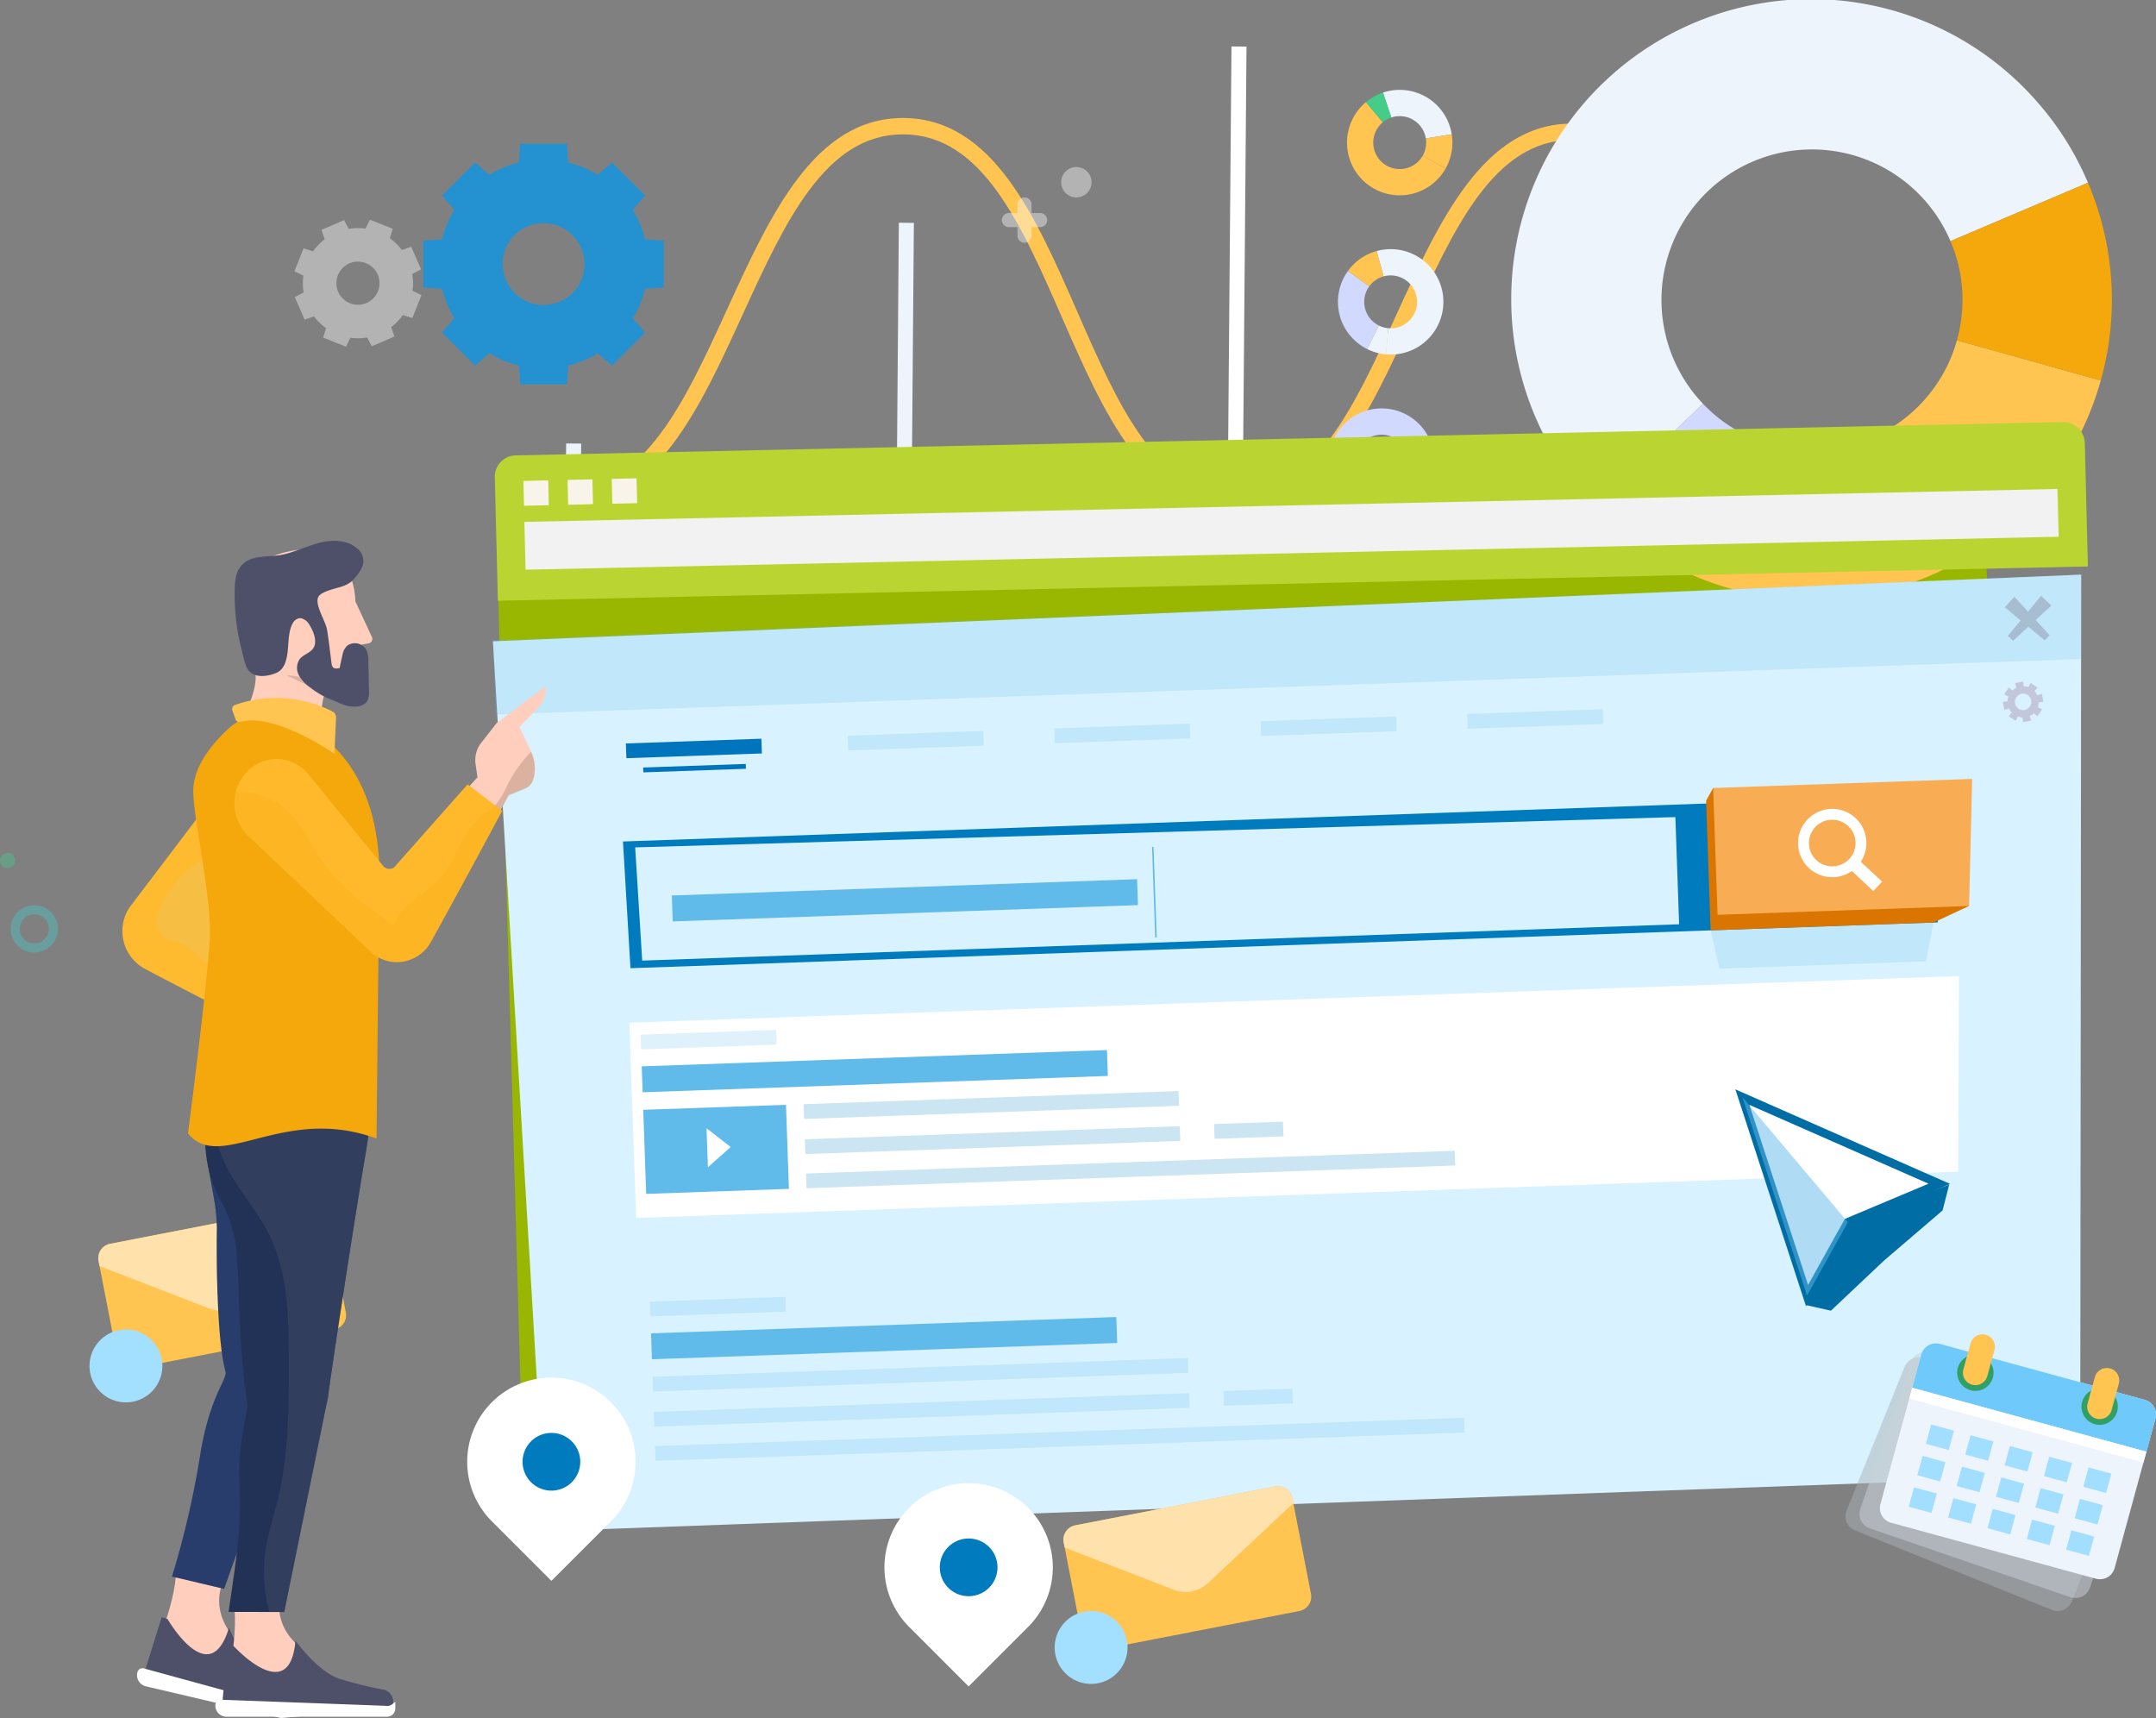 <svg xmlns="http://www.w3.org/2000/svg" width="428.894" height="341.747" viewBox="0 0 428.894 341.747">
  <rect x="0" y="0" width="428.894" height="341.747" fill="#808080" stroke="none"/>
  <g id="Group_13522" data-name="Group 13522" transform="translate(-256.441 -169.916)">
    <g id="Group_13521" data-name="Group 13521">
      <g id="Group_13104" data-name="Group 13104" transform="translate(368.725 179.159)">
        <rect id="Rectangle_4628" data-name="Rectangle 4628" width="120.708" height="2.99" transform="translate(131.688 120.703) rotate(-89.523)" fill="#fff"/>
        <rect id="Rectangle_4629" data-name="Rectangle 4629" width="40.64" height="2.992" transform="translate(0 119.606) rotate(-89.523)" fill="#edf4fc"/>
        <rect id="Rectangle_4630" data-name="Rectangle 4630" width="85.09" height="2.99" transform="matrix(0.008, -1, 1, 0.008, 65.842, 120.155)" fill="#edf4fc"/>
        <path id="Path_44840" data-name="Path 44840" d="M498.7,314.844h-.2c-17.7-.147-26.211-19.612-34.449-38.438-8.182-18.7-15.909-36.361-31.5-36.491h-.171c-15.477,0-23.47,17.468-31.93,35.961-8.516,18.612-17.324,37.856-34.886,37.856h-.2l.027-3.247h.173c15.477,0,23.47-17.468,31.932-35.961,8.516-18.612,17.322-37.859,34.881-37.859.067,0,.133,0,.2,0,17.7.147,26.211,19.612,34.449,38.435,8.18,18.7,15.909,36.363,31.495,36.494h.173c15.48,0,23.473-17.471,31.932-35.963,8.521-18.612,17.327-37.856,34.889-37.856h.2l-.027,3.25h-.176c-15.477,0-23.467,17.466-31.932,35.958C525.07,295.6,516.264,314.844,498.7,314.844Z" transform="translate(-365.049 -222.434)" fill="#ffc550"/>
      </g>
      <path id="Path_44831" data-name="Path 44831" d="M553.453,353.137c.319,5.017-3.839,9.32-9.285,9.613l-104.334,5.594-9.535.516-6.4.338-9.675.516-15.309.822-12.667.677-5.389.29-12.632.677L268.16,377.547c-5.448.293-10.12-3.536-10.436-8.552L247.1,200.794,542.813,184.92Z" transform="translate(115.583 78.125) rotate(2)" fill="#99b701"/>
      <g id="Group_13111" data-name="Group 13111" transform="translate(520.8 169.916)">
        <g id="Group_13107" data-name="Group 13107" transform="translate(36.435)">
          <path id="Path_44847" data-name="Path 44847" d="M396.471,245.761A59.633,59.633,0,0,0,479.128,207.7l-28.607-7.99a29.959,29.959,0,0,1-30.545,21.851,29.611,29.611,0,0,1-10.949-2.749Z" transform="translate(-362.018 -132.016)" fill="#ffc550"/>
          <path id="Path_44848" data-name="Path 44848" d="M397.482,271.328c.436.492.9.963,1.355,1.436l21.492-20.5A29.938,29.938,0,1,1,469.55,219.9L496.9,208.284a59.045,59.045,0,0,0-10.4-16.418,59.664,59.664,0,1,0-89.021,79.462Z" transform="translate(-382.335 -171.936)" fill="#edf4fc"/>
          <path id="Path_44849" data-name="Path 44849" d="M420.458,211.851a30.128,30.128,0,0,1-1.05,6.344l28.607,7.99a59.383,59.383,0,0,0-2.547-39.336l-27.349,11.616A29.624,29.624,0,0,1,420.458,211.851Z" transform="translate(-330.904 -150.501)" fill="#f5a80b"/>
          <path id="Path_44850" data-name="Path 44850" d="M389.106,225.393a58.855,58.855,0,0,0,17.951,12.918l12.557-26.95a29.654,29.654,0,0,1-9.016-6.469Z" transform="translate(-372.604 -124.566)" fill="#d1d9fe"/>
        </g>
        <g id="Group_13108" data-name="Group 13108" transform="translate(3.603 17.879)">
          <path id="Path_44851" data-name="Path 44851" d="M371.8,179.811a10.475,10.475,0,0,1,13.673,8.292l-5.152.826a5.263,5.263,0,0,0-6.866-4.163Z" transform="translate(-364.642 -179.272)" fill="#edf4fc"/>
          <path id="Path_44852" data-name="Path 44852" d="M372.37,180.5c.085-.076.175-.149.263-.224l3.344,4.009a5.262,5.262,0,1,0,7.951,6.632l4.543,2.571a10.326,10.326,0,0,1-2.142,2.662A10.485,10.485,0,1,1,372.37,180.5Z" transform="translate(-368.865 -177.835)" fill="#ffc550"/>
          <path id="Path_44853" data-name="Path 44853" d="M375.72,184.85a5.4,5.4,0,0,0-.056-1.128l5.152-.826a10.44,10.44,0,0,1-1.228,6.817l-4.543-2.571A5.2,5.2,0,0,0,375.72,184.85Z" transform="translate(-359.982 -174.064)" fill="#ffc550"/>
          <path id="Path_44854" data-name="Path 44854" d="M370.411,181.389a10.365,10.365,0,0,1,3.393-1.9l1.655,4.955a5.255,5.255,0,0,0-1.7.951Z" transform="translate(-366.643 -178.953)" fill="#4c8"/>
        </g>
        <g id="Group_13109" data-name="Group 13109" transform="translate(0 81.241)">
          <path id="Path_44855" data-name="Path 44855" d="M384.7,212.869a10.481,10.481,0,0,1-9.978,5.784,10.371,10.371,0,0,1-5.555-1.979l3.061-4.229a5.266,5.266,0,0,0,6.591-.334,5.18,5.18,0,0,0,1.206-1.577Z" transform="translate(-364.831 -197.699)" fill="#007bbe"/>
          <path id="Path_44856" data-name="Path 44856" d="M388.339,216.351c-.007.115-.017.232-.027.346l-5.2-.468a5.261,5.261,0,1,0-10.31.931l-5.033,1.394a10.485,10.485,0,1,1,20.571-2.2Z" transform="translate(-367.387 -205.268)" fill="#d1d9fe"/>
          <path id="Path_44857" data-name="Path 44857" d="M373.719,212.243a5.2,5.2,0,0,0,.838.758L371.5,217.23a10.452,10.452,0,0,1-3.953-5.689l5.033-1.394A5.2,5.2,0,0,0,373.719,212.243Z" transform="translate(-367.162 -198.255)" fill="#edf4fc"/>
          <path id="Path_44858" data-name="Path 44858" d="M379.353,210.233a10.373,10.373,0,0,1-1.058,3.741l-4.675-2.335a5.245,5.245,0,0,0,.531-1.874Z" transform="translate(-358.428 -198.804)" fill="#ffc550"/>
        </g>
        <g id="Group_13110" data-name="Group 13110" transform="translate(1.801 49.56)">
          <path id="Path_44859" data-name="Path 44859" d="M373.929,209.58a10.479,10.479,0,0,1-3.807-15.531l4.229,3.061a5.266,5.266,0,0,0,.334,6.591,5.2,5.2,0,0,0,1.577,1.2Z" transform="translate(-368.126 -189.712)" fill="#d1d9fe"/>
          <path id="Path_44860" data-name="Path 44860" d="M373.482,213.224c-.115-.007-.232-.02-.346-.029l.468-5.2a5.261,5.261,0,1,0-.931-10.31l-1.394-5.033a10.331,10.331,0,0,1,3.4-.366,10.485,10.485,0,1,1-1.192,20.937Z" transform="translate(-363.594 -192.27)" fill="#edf4fc"/>
          <path id="Path_44861" data-name="Path 44861" d="M373.929,198.6a5.429,5.429,0,0,0-.756.841l-4.229-3.061a10.431,10.431,0,0,1,5.689-3.953l1.394,5.033A5.219,5.219,0,0,0,373.929,198.6Z" transform="translate(-366.949 -192.044)" fill="#ffc550"/>
          <path id="Path_44862" data-name="Path 44862" d="M374.246,204.236a10.3,10.3,0,0,1-3.739-1.058l2.333-4.675a5.2,5.2,0,0,0,1.874.534Z" transform="translate(-364.703 -183.311)" fill="#edf4fc"/>
        </g>
      </g>
      <g id="Group_13102" data-name="Group 13102" transform="translate(355.625 242.997) rotate(2)">
        <path id="Path_44833" data-name="Path 44833" d="M563.649,197.725,247.782,215.577l-1.475-24.569a4.261,4.261,0,0,1,4.083-4.451l307.2-17.363a4.3,4.3,0,0,1,4.588,3.962Z" transform="translate(-246.3 -169.187)" fill="#bad531"/>
        <path id="Path_45324" data-name="Path 45324" d="M0,0,305.049.548l.018,9.512L.018,9.512Z" transform="translate(6.199 30.535) rotate(-3.334)" fill="#f2f2f2"/>
        <rect id="Rectangle_4620" data-name="Rectangle 4620" width="4.942" height="4.943" transform="matrix(0.998, -0.058, 0.058, 0.998, 5.725, 22.402)" fill="#f9f4ea"/>
        <rect id="Rectangle_4621" data-name="Rectangle 4621" width="4.942" height="4.942" transform="matrix(0.998, -0.058, 0.058, 0.998, 14.497, 21.892)" fill="#f9f4ea"/>
        <rect id="Rectangle_4622" data-name="Rectangle 4622" width="4.942" height="4.942" transform="matrix(0.998, -0.058, 0.058, 0.998, 23.269, 21.381)" fill="#f9f4ea"/>
      </g>
      <g id="Group_13221" data-name="Group 13221" transform="matrix(0.999, -0.035, 0.035, 0.999, 171.717, 182.76)">
        <path id="Path_45010" data-name="Path 45010" d="M183.043,298.433,178.721,121.1l316.352-2.192L488.6,298.049Z" transform="translate(0 0)" fill="#d8f2ff" fill-rule="evenodd"/>
        <path id="Path_45011" data-name="Path 45011" d="M457.043,197.923H193.791V159.037H458.574Z" transform="translate(9.399 38.858)" fill="#fff" fill-rule="evenodd" style="mix-blend-mode: hard-light;isolation: isolate"/>
        <g id="Group_13209" data-name="Group 13209" transform="translate(203.19 158.775)">
          <path id="Path_45012" data-name="Path 45012" d="M193.791,141.123l.609,25.253H454.731l1.533-25.253Zm209.478,23.824H196.788l-.609-22.566,207.09,1.224Z" transform="translate(-193.791 -138.081)" fill="#007bbe" fill-rule="evenodd" style="mix-blend-mode: multiply;isolation: isolate"/>
          <path id="Path_45013" data-name="Path 45013" d="M359.225,164.5l-7.191,3.041H307.652V141.737l1.488-2.487Z" transform="translate(-91.949 -139.25)" fill="#d97500" fill-rule="evenodd"/>
          <path id="Path_45014" data-name="Path 45014" d="M308.568,164.5V139.25h51.578L358.654,164.5Z" transform="translate(-91.378 -139.25)" fill="#f8ac53" fill-rule="evenodd"/>
          <g id="Group_13208" data-name="Group 13208" transform="translate(233.691 4.981)">
            <path id="Path_45015" data-name="Path 45015" d="M320.722,144.309a6.8,6.8,0,1,0,9.619,0A6.8,6.8,0,0,0,320.722,144.309Zm8.089,8.089a4.637,4.637,0,1,1,0-6.558A4.638,4.638,0,0,1,328.811,152.4Z" transform="translate(-318.73 -142.318)" fill="#fff" fill-rule="evenodd"/>
            <rect id="Rectangle_4690" data-name="Rectangle 4690" width="2.563" height="7.266" transform="translate(9.504 11.491) rotate(-45.003)" fill="#fff"/>
          </g>
          <path id="Path_45016" data-name="Path 45016" d="M352.035,156.676l-1.776,7.665H309.139l-1.488-7.665Z" transform="translate(-91.949 -128.381)" fill="#60bbea" fill-rule="evenodd" opacity="0.2" style="mix-blend-mode: multiply;isolation: isolate"/>
        </g>
        <path id="Path_45017" data-name="Path 45017" d="M178.721,120.8v14.881h315.65l.7-16.773Z" transform="translate(0 0)" fill="#60bbea" fill-rule="evenodd" opacity="0.2" style="mix-blend-mode: multiply;isolation: isolate"/>
        <g id="Group_13213" data-name="Group 13213" transform="translate(205.351 200.353)">
          <g id="Group_13212" data-name="Group 13212" opacity="0.2" style="mix-blend-mode: multiply;isolation: isolate">
            <rect id="Rectangle_4691" data-name="Rectangle 4691" width="129.169" height="2.935" transform="translate(31.936 28.771)" fill="#007bbe"/>
            <rect id="Rectangle_4692" data-name="Rectangle 4692" width="74.658" height="2.935" transform="translate(31.936 14.968)" fill="#007bbe"/>
            <g id="Group_13211" data-name="Group 13211" transform="translate(31.936 21.782)">
              <rect id="Rectangle_4693" data-name="Rectangle 4693" width="74.658" height="2.935" transform="translate(0 0.176)" fill="#007bbe"/>
              <rect id="Rectangle_4694" data-name="Rectangle 4694" width="13.717" height="2.935" transform="translate(81.499)" fill="#007bbe"/>
            </g>
            <rect id="Rectangle_4695" data-name="Rectangle 4695" width="26.981" height="2.935" fill="#60bbea"/>
          </g>
          <rect id="Rectangle_4696" data-name="Rectangle 4696" width="92.644" height="5.159" transform="translate(0 6.315)" fill="#60bbea"/>
          <rect id="Rectangle_4763" data-name="Rectangle 4763" width="92.644" height="5.159" transform="translate(7.183 -27.455)" fill="#60bbea"/>
          <path id="Path_45323" data-name="Path 45323" d="M0,0H28.427V16.738H0Z" transform="translate(0 14.968)" fill="#60bbea" opacity="0.996" style="mix-blend-mode: multiply;isolation: isolate"/>
          <path id="Path_45033" data-name="Path 45033" d="M202.8,172.46v7.772l4.668-3.87Z" transform="translate(-190.336 -153.386)" fill="#fff"/>
        </g>
        <g id="Group_13216" data-name="Group 13216" transform="translate(205.351 253.514)">
          <g id="Group_13215" data-name="Group 13215" opacity="0.2" style="mix-blend-mode: multiply;isolation: isolate">
            <rect id="Rectangle_4698" data-name="Rectangle 4698" width="161.105" height="2.935" transform="translate(0 28.771)" fill="#60bbea"/>
            <rect id="Rectangle_4699" data-name="Rectangle 4699" width="106.594" height="2.935" transform="translate(0 14.968)" fill="#60bbea"/>
            <g id="Group_13214" data-name="Group 13214" transform="translate(0 21.782)">
              <rect id="Rectangle_4700" data-name="Rectangle 4700" width="106.594" height="2.935" transform="translate(0 0.176)" fill="#60bbea"/>
              <rect id="Rectangle_4701" data-name="Rectangle 4701" width="13.717" height="2.935" transform="translate(113.435)" fill="#60bbea"/>
            </g>
            <rect id="Rectangle_4702" data-name="Rectangle 4702" width="26.981" height="2.935" fill="#60bbea"/>
          </g>
          <rect id="Rectangle_4703" data-name="Rectangle 4703" width="92.644" height="5.159" transform="translate(0 6.315)" fill="#60bbea"/>
        </g>
        <rect id="Rectangle_4704" data-name="Rectangle 4704" width="26.981" height="2.935" transform="translate(204.451 142.341)" fill="#0075be"/>
        <rect id="Rectangle_4705" data-name="Rectangle 4705" width="20.427" height="0.968" transform="translate(207.727 147.248)" fill="#0075be"/>
        <rect id="Rectangle_4706" data-name="Rectangle 4706" width="26.981" height="2.935" transform="translate(248.635 142.341)" fill="#60bbea" opacity="0.2" style="mix-blend-mode: multiply;isolation: isolate"/>
        <rect id="Rectangle_4707" data-name="Rectangle 4707" width="26.981" height="2.935" transform="translate(289.751 142.341)" fill="#60bbea" opacity="0.2" style="mix-blend-mode: multiply;isolation: isolate"/>
        <rect id="Rectangle_4708" data-name="Rectangle 4708" width="26.981" height="2.935" transform="translate(330.867 142.341)" fill="#60bbea" opacity="0.2" style="mix-blend-mode: multiply;isolation: isolate"/>
        <rect id="Rectangle_4709" data-name="Rectangle 4709" width="26.981" height="2.935" transform="translate(371.983 142.341)" fill="#60bbea" opacity="0.2" style="mix-blend-mode: multiply;isolation: isolate"/>
        <g id="Group_13217" data-name="Group 13217" transform="translate(479.638 122.853)" opacity="0.2" style="mix-blend-mode: multiply;isolation: isolate">
          <path id="Path_45034" data-name="Path 45034" d="M345.065,123.337l2-2,6.722,7.879-1,1Z" transform="translate(-345.065 -121.337)" fill="#401734"/>
          <path id="Path_45035" data-name="Path 45035" d="M352.2,121.337l2,2-7.879,6.722-1-1Z" transform="translate(-344.903 -121.337)" fill="#401734"/>
        </g>
        <g id="Group_13219" data-name="Group 13219" transform="translate(422.7 218.864)">
          <path id="Path_45036" data-name="Path 45036" d="M322.3,210.133l-11.479-39.927,38.562,18.612-18.449,7.01Z" transform="translate(-309.482 -168.616)" fill="#fff"/>
          <g id="Group_13218" data-name="Group 13218">
            <path id="Path_45037" data-name="Path 45037" d="M322.54,212.85,310,169.227l42.053,20.3-20.023,7.607Zm-9.86-40.442,10.417,36.23,7.779-12.889,16.88-6.413Z" transform="translate(-309.997 -169.227)" fill="#006da5"/>
          </g>
          <path id="Path_45038" data-name="Path 45038" d="M310.824,170.206l20.114,25.622-8.635,14.3Z" transform="translate(-309.482 -168.616)" fill="#60bbea" opacity="0.5" style="mix-blend-mode: multiply;isolation: isolate"/>
          <path id="Path_45039" data-name="Path 45039" d="M347.038,181.813l-1.492,5.086-12.008,9.573-10.9,9.586-4.906-1.285,8.9-16.184Z" transform="translate(-305.174 -161.377)" fill="#006da5"/>
        </g>
        <g id="Group_13220" data-name="Group 13220" transform="translate(478.596 139.771)" opacity="0.2" style="mix-blend-mode: multiply;isolation: isolate">
          <path id="Path_45040" data-name="Path 45040" d="M351.215,138.75l.969-1.331-.844-.46a3.072,3.072,0,0,0,.219-.961l.938-.062-.255-1.627-.922.273a3.085,3.085,0,0,0-.524-.835l.62-.708-1.331-.969-.458.844a3.081,3.081,0,0,0-.963-.219l-.06-.938-1.627.255.273.922a3.031,3.031,0,0,0-.836.524l-.706-.62-.969,1.331.843.458a3.084,3.084,0,0,0-.219.963l-.938.06.257,1.627L345.6,137a3.106,3.106,0,0,0,.524.836l-.62.706,1.331.969.459-.843a3.072,3.072,0,0,0,.961.219l.062.938,1.627-.257-.273-.921a3.127,3.127,0,0,0,.835-.524Zm-3.689-1.612a1.637,1.637,0,1,1,2.28-.409A1.636,1.636,0,0,1,347.526,137.138Z" transform="translate(-344.423 -131.757)" fill="#6d1748" fill-rule="evenodd"/>
        </g>
        <line id="Line_22" data-name="Line 22" y2="18.024" transform="translate(308.528 166.596)" fill="none" stroke="#60bbea" stroke-width="0.3"/>
      </g>
      <g id="Group_13128" data-name="Group 13128" transform="translate(26.861 41.058)">
        <g id="Group_13100" data-name="Group 13100" transform="translate(288.154 172.559)">
          <path id="Path_44825" data-name="Path 44825" d="M279.984,212.789l-6.58-6.58,2.451-2.843a20.627,20.627,0,0,1-2.43-5.857l-3.741-.277v-9.305l3.741-.277a20.638,20.638,0,0,1,2.43-5.858L273.4,178.95l6.58-6.58,2.843,2.45a20.691,20.691,0,0,1,5.858-2.43l.276-3.739h9.305l.279,3.739a20.7,20.7,0,0,1,5.857,2.43l2.841-2.45,6.58,6.58-2.448,2.841a20.743,20.743,0,0,1,2.43,5.858l3.737.277v9.305l-3.737.277a20.732,20.732,0,0,1-2.43,5.857l2.448,2.843-6.58,6.58-2.841-2.45a20.643,20.643,0,0,1-5.857,2.428l-.279,3.741h-9.305l-.276-3.741a20.611,20.611,0,0,1-5.858-2.428Zm17.711-13.169a7.946,7.946,0,0,0,2.961-2.961,8.145,8.145,0,0,0-12.8-9.84,8.142,8.142,0,0,0,9.84,12.8Z" transform="translate(-244.051 -183.753)" fill="#2492d1"/>
          <path id="Path_44826" data-name="Path 44826" d="M259.227,187.493l-1.947-4.5,1.755-.917a10.772,10.772,0,0,1-.053-3.342l-1.781-.863,1.808-4.562,1.888.593a10.851,10.851,0,0,1,2.328-2.4l-.647-1.869,4.5-1.947.918,1.753a10.9,10.9,0,0,1,3.344-.053l.863-1.779,4.56,1.808-.591,1.888a10.851,10.851,0,0,1,2.4,2.328l1.869-.649,1.947,4.5-1.753.917a10.943,10.943,0,0,1,.053,3.342l1.779.863-1.808,4.562-1.886-.591a10.937,10.937,0,0,1-2.33,2.4l.649,1.869-4.506,1.946-.914-1.753a10.91,10.91,0,0,1-3.345.054l-.863,1.779-4.558-1.81.589-1.886a10.856,10.856,0,0,1-2.4-2.33Zm11.24-3.014a4.289,4.289,0,0,0,3.612-4.876,4.367,4.367,0,0,0-.3-1.072,4.327,4.327,0,0,0-4.575-2.54,4.379,4.379,0,0,0-1.073.3,4.316,4.316,0,0,0-2.538,4.575,4.192,4.192,0,0,0,.3,1.072,4.381,4.381,0,0,0,.573.956A4.3,4.3,0,0,0,270.467,184.479Z" transform="translate(-257.202 -167.604)" fill="#fff" opacity="0.4"/>
        </g>
        <g id="Group_13101" data-name="Group 13101" transform="translate(229.579 162.085)">
          <path id="Path_44827" data-name="Path 44827" d="M344.346,167.872a3.023,3.023,0,1,1,3.024-3.023A3.022,3.022,0,0,1,344.346,167.872Z" transform="translate(-130.222 -161.827)" fill="#fff" opacity="0.4"/>
          <path id="Path_44828" data-name="Path 44828" d="M230.772,252.224a4.707,4.707,0,1,1,4.705-4.707A4.712,4.712,0,0,1,230.772,252.224Zm0-7.6a2.894,2.894,0,1,0,2.892,2.894A2.9,2.9,0,0,0,230.772,244.623Z" transform="translate(-223.947 -95.973)" fill="#46cccc" opacity="0.4"/>
          <path id="Path_44829" data-name="Path 44829" d="M340.72,172.778v-1.71h1.712a1.4,1.4,0,0,0,0-2.8H340.72v-1.71a1.4,1.4,0,1,0-2.8,0v1.71h-1.708a1.4,1.4,0,1,0,0,2.8h1.708v1.71a1.4,1.4,0,0,0,2.8,0Z" transform="translate(-135.514 -159.116)" fill="#fff" opacity="0.4"/>
          <path id="Path_44830" data-name="Path 44830" d="M226.409,240.095a1.511,1.511,0,1,1,1.51-1.512A1.511,1.511,0,0,1,226.409,240.095Z" transform="translate(-224.897 -100.639)" fill="#48cc90" opacity="0.4"/>
        </g>
        <g id="Group_13116" data-name="Group 13116" transform="translate(247.386 368.489)">
          <path id="Path_44871" data-name="Path 44871" d="M235.735,286.864l3.706,19.064a2.885,2.885,0,0,0,3.4,2.29l39.788-7.733a2.887,2.887,0,0,0,2.292-3.4l-3.706-19.064a2.9,2.9,0,0,0-3.4-2.308l-39.788,7.735A2.9,2.9,0,0,0,235.735,286.864Z" transform="translate(-233.935 -275.662)" fill="#ffc550"/>
          <path id="Path_44872" data-name="Path 44872" d="M235.733,286.846l.2,1.034,21.715,8.39a6.5,6.5,0,0,0,6.787-1.318l16.975-15.911-.2-1.017a2.914,2.914,0,0,0-3.416-2.3l-39.772,7.731A2.9,2.9,0,0,0,235.733,286.846Z" transform="translate(-233.936 -275.661)" fill="#ffe1ab"/>
          <path id="Path_44873" data-name="Path 44873" d="M234.852,297.989a7.246,7.246,0,1,0,5.73-8.495A7.245,7.245,0,0,0,234.852,297.989Z" transform="translate(-234.718 -264.524)" fill="#a3dfff"/>
        </g>
        <g id="Group_13117" data-name="Group 13117" transform="translate(322.529 402.887)">
          <path id="Path_44874" data-name="Path 44874" d="M304.748,323.221,292.9,335.065l-11.842-11.844a16.747,16.747,0,1,1,23.686,0Z" transform="translate(-276.16 -294.634)" fill="#fff"/>
          <path id="Path_44875" data-name="Path 44875" d="M292.028,310.5a5.739,5.739,0,1,1,0-8.114A5.736,5.736,0,0,1,292.028,310.5Z" transform="translate(-271.224 -289.697)" fill="#007bbe"/>
        </g>
        <g id="Group_10814" data-name="Group 10814" transform="translate(253.936 236.445)">
          <path id="Path_5939" data-name="Path 5939" d="M29.926,55.9s-14.4-7.3-25.594-13.216A8.534,8.534,0,0,1,1.36,30.607l20.7-27.29a8.113,8.113,0,0,1,11.667-1.49h0a9.076,9.076,0,0,1,.713,13.283L18.062,31.737a1.781,1.781,0,0,0,.31,2.736L34.505,48.382Z" transform="translate(0 42.375)" fill="#ffbb2f"/>
          <path id="Path_5940" data-name="Path 5940" d="M18.9,7.883c-.61.683-1.2,1.382-1.826,2-2.941,2.878-7,4.132-10.25,6.618C3.99,18.666-3.763,28.05,2.194,30.858c1.093.515,2.321.661,3.4,1.209A22.537,22.537,0,0,1,9.113,34.94c1.632,1.307,3.641,2.066,5.146,3.531a35.4,35.4,0,0,1,2.6,3.288c1.844,2.283,5.612,4.374,8.48,4.433l2.326-3.819L11.53,28.464a1.781,1.781,0,0,1-.311-2.736L27.593,9.1A9.08,9.08,0,0,0,29.7,0a37.948,37.948,0,0,0-3.955,3.237,6.293,6.293,0,0,1-3.1,1.757A9.283,9.283,0,0,0,18.9,7.883Z" transform="translate(6.842 48.385)" fill="#a8daf7" opacity="0.1"/>
          <path id="Path_5941" data-name="Path 5941" d="M14.695,2.226S11.589,7.274,16.617,13.45l-1.762,8.271L0,18.235S5.087,7.489,5.209,0Z" transform="translate(5.483 204.634)" fill="#ffcebd"/>
          <path id="Path_5942" data-name="Path 5942" d="M16.984,2.1s3.1,7.273,7.154,9.534c0,0,1.6.93,3.562,1.952,1.375.716,2.927.085,4.227.6a2.537,2.537,0,0,1,1.5,2.9l-.189.885L26.9,17.874,0,11.559,3.595,0,4.78.383S13.126,14.878,16.984,2.1Z" transform="translate(4.208 214.105)" fill="#4d5068"/>
          <path id="Path_5943" data-name="Path 5943" d="M32.939,9.528l-4.317.38L1.7,3.59A2.288,2.288,0,0,1,.053.862h0A1.049,1.049,0,0,1,1.343.036L29.769,7.819l3.209-.224c.664-.145,1.191.015,1.686-.394l.467-.2-.265,1.244A1.615,1.615,0,0,1,32.939,9.528Z" transform="translate(2.911 224.252)" fill="#fff"/>
          <path id="Path_5944" data-name="Path 5944" d="M33.625,4.531,24.613,58.873,10.367,98.761,0,96.328A179.939,179.939,0,0,0,5.608,72.16C7.527,60.2,11.08,57.2,10.625,55.485,8.56,47.694,8.942,26.859,8.942,26.859a40.214,40.214,0,0,0-.624-5.974l-.96-5.308L5.166,0Z" transform="translate(9.852 109.698)" fill="#293d6c"/>
          <path id="Path_5945" data-name="Path 5945" d="M.406.905,2.455,15.458l.96,5.308a40.215,40.215,0,0,1,.624,5.974s-.115,6.315.125,13.291A72.477,72.477,0,0,1,8.41,48.048,42.178,42.178,0,0,1,4.163,88.306C2.732,90.3,1.084,92.218.391,94.6A10.737,10.737,0,0,0,0,97.359l5.463,1.282L19.709,58.754,28.721,4.412,1.012,0C.807.3.6.6.406.905Z" transform="translate(14.756 109.818)" fill="#293d6c" opacity="0.4"/>
          <path id="Path_5946" data-name="Path 5946" d="M11.011,0s-1.982,5.637,4.21,10.512v8.476H0S3.062,6.871,1.439,0Z" transform="translate(20.477 209.866)" fill="#ffcebd"/>
          <path id="Path_5947" data-name="Path 5947" d="M14.607,0s4.537,6.387,8.964,7.665a74.4,74.4,0,0,0,8.422,2.068,2.475,2.475,0,0,1,2.063,2.483v.907H0l1.1-12.1,1.237.1S13.5,13.355,14.607,0Z" transform="translate(19.813 218.751)" fill="#4d5068"/>
          <path id="Path_5948" data-name="Path 5948" d="M34.185,3.386H2.176A2.232,2.232,0,0,1,0,1.1H0A1.075,1.075,0,0,1,1.088,0L33.793,1.208A1.68,1.68,0,0,0,35.385.72l.415-.3V1.692A1.655,1.655,0,0,1,34.185,3.386Z" transform="translate(18.485 230.52)" fill="#fff"/>
          <path id="Path_5949" data-name="Path 5949" d="M2,0a24.445,24.445,0,0,0,1.183,21.73A25.614,25.614,0,0,1,6.25,32.306c.649,8.443.268,17.517,2.164,30.175,0,0-1.96,8.6-1.665,14.324.485,9.412-.327,14.246-2.119,26.557H15.7l8.43-41.438a12.579,12.579,0,0,0,.331-1.7c.567-4.579,4.761-32.117,7.29-47.215,1-5.95.8-5.28.57-7.9Z" transform="translate(16.489 109.698)" fill="#223257"/>
          <path id="Path_5950" data-name="Path 5950" d="M22.605,60.016C23.172,55.437,27.367,27.9,29.9,12.8c1-5.95.8-5.28.57-7.9L1.362,0A12.123,12.123,0,0,0,.646,1.644C-.971,6.376.667,11.685,3.14,15.99s5.771,8.075,7.925,12.566c3.586,7.478,3.675,16.2,3.688,24.573.014,9.192.016,18.5-2.114,27.412-.976,4.088-2.4,8.092-2.75,12.291a32.413,32.413,0,0,0,.991,10.325h2.964l8.43-41.438A12.574,12.574,0,0,0,22.605,60.016Z" transform="translate(18.341 109.903)" fill="#4d5068" opacity="0.4"/>
          <path id="Path_5951" data-name="Path 5951" d="M18.562,3.03s-5.648,3.908-3.377,14.192C16.107,21.4,0,10.868,0,10.868S2.206,6.113,1.4,3.637L13.511,0Z" transform="translate(24.93 22.3)" fill="#ffcebd"/>
          <path id="Path_5952" data-name="Path 5952" d="M15.3,3.03A10.253,10.253,0,0,0,11.879,8.65l-2.767-2L0,2.337,10.245,0Z" transform="translate(28.196 22.3)" fill="#a58877" opacity="0.4"/>
          <path id="Path_5953" data-name="Path 5953" d="M16.844.005s3.275.891,3.9,2.342l.979,2.284a16.55,16.55,0,0,1,1.318,5.853l0,.039,3.248,7a.926.926,0,0,1-.531,1.33l-1.529.27.475,7.138a2.815,2.815,0,0,1-4.3,2.765L14.3,25.8,3.029,24.412S3.335,18.346.851,16.09C.851,16.09-5.565-.34,16.844.005Z" transform="translate(23.303 1.524)" fill="#ffcebd"/>
          <path id="Path_5954" data-name="Path 5954" d="M.372,6.731a4.806,4.806,0,0,1,.669-1.424c1.928-2.733,5.6-1.968,8.353-2.535C12,2.236,14.42.988,17,.355s5.559-.541,7.551,1.293a3.189,3.189,0,0,1,.838,3.506,7.749,7.749,0,0,1-1.266,1.961,6.46,6.46,0,0,1-.95,1.026,6.154,6.154,0,0,1-1.283.733c-1.152.541-4.719,1.051-5.277,2.35-.671,1.563,1.5,4.805,1.767,6.434.368,2.229.6,4.491.9,6.731a1.447,1.447,0,0,0,.222.7c.313.407.916.323,1.4.2q.235-1.3.555-2.588a3.121,3.121,0,0,1,1.026-1.917,2.64,2.64,0,0,1,3.79,1.033,5.587,5.587,0,0,1,.329,2.146q.062,2.856.123,5.711a3.677,3.677,0,0,1-.541,2.478,3.276,3.276,0,0,1-2.542.81c-1.615.037-3.172-.923-4.719-1.507a15.76,15.76,0,0,1-3.83-2.239,7.365,7.365,0,0,1-2.289-2.442,3.127,3.127,0,0,1,.135-3.255c.826-1.04,2.512-1.274,2.956-2.68.407-1.288-.308-3.022-.977-4.055a2.584,2.584,0,0,0-1.8-1.411,1.761,1.761,0,0,0-1.5.908c-.977,1.584-.86,4.167-1.1,5.97-.238,1.78-.719,3.439-2.383,4.08-1.4.54-3.326.894-4.7.044-1.307-.81-1.577-2.96-1.967-4.426A43.642,43.642,0,0,1,.016,9.546,11.169,11.169,0,0,1,.372,6.731Z" transform="translate(22.321 0)" fill="#4d5068"/>
          <path id="Path_5955" data-name="Path 5955" d="M37.5,84.578l.567-54.036h0c-.7-19.184-10.6-26.714-17.689-29.65A11.64,11.64,0,0,0,7.939,3.159C4.613,6.246.955,10.768,1.049,15.669c.111,5.806,3.868,21.854,3.267,29.78C3.369,57.921,0,83.556,0,83.556,6.435,91.494,18.958,77.756,37.5,84.578Z" transform="translate(13.04 34.309)" fill="#f5a80b"/>
          <path id="Path_5956" data-name="Path 5956" d="M2.838,77.007C1.052,79.119.511,82.055.084,84.843c-.029.188-.056.378-.084.568,6.8-1.571,15.8-4.963,27.017-.837l.567-54.036c-.7-19.184-10.6-26.714-17.689-29.65A11.612,11.612,0,0,0,3.21.217C1.3,4.242.354,8.642,1.87,12.725a24.584,24.584,0,0,0,3.637,5.9,40.769,40.769,0,0,1,6.392,11.4c1.369,4.19,1.582,8.946-.2,12.961-1.386,3.121-3.919,5.729-4.512,9.114-.576,3.287.8,6.554,1.849,9.709s1.735,6.874-.017,9.664C7.519,73.854,4.646,74.87,2.838,77.007Z" transform="translate(23.519 34.313)" fill="#f5a80b" opacity="0.1"/>
          <path id="Path_5957" data-name="Path 5957" d="M14.3,18.532,28.678,36.161a1.557,1.557,0,0,0,2.544-.153L47.388,18.118l-.378-2.643a5.537,5.537,0,0,1,1.1-4.19L51.2,7.339,60.98,0V.539a5.358,5.358,0,0,1-1.514,3.754l-3.732,3.8,2.333,4.9a7.667,7.667,0,0,1,.44,5.4h0a2.859,2.859,0,0,1-1.642,1.867L53.588,21.6s-9.5,18.131-15.622,29.163a7.485,7.485,0,0,1-11.321,2.3L2.687,30.415A8.831,8.831,0,0,1,2,18.469H2A7.881,7.881,0,0,1,14.3,18.532Z" transform="translate(23.238 28.916)" fill="#ffcebd"/>
          <path id="Path_5958" data-name="Path 5958" d="M.538,1.4a24.72,24.72,0,0,1,19.44,1.3,1.3,1.3,0,0,1,.692,1.227l-.323,7.2S8.678,2.872,1.611,4.769a.791.791,0,0,1-.935-.528L.053,2.5A.86.86,0,0,1,.538,1.4Z" transform="translate(21.822 31.25)" fill="#ffc550"/>
          <path id="Path_5959" data-name="Path 5959" d="M56.858,7.332A2.858,2.858,0,0,0,58.5,5.466a7.669,7.669,0,0,0-.44-5.4L58.03,0a27.267,27.267,0,0,0-4.664,6.538A18.344,18.344,0,0,1,51.122,10.4a33.613,33.613,0,0,1-3.253,2.754c-3.786,3.364-4.945,9.088-8.491,12.727-2.924,3-7.5,4.693-8.648,8.811C25.318,30.8,19.788,26.789,16,21.167c-2.216-3.291-3.836-7.131-6.79-9.706A14.522,14.522,0,0,0,.544,8.088a8.818,8.818,0,0,0,2.136,9.4L26.637,40.146a7.484,7.484,0,0,0,11.321-2.3C44.079,26.81,53.581,8.678,53.581,8.678Z" transform="translate(23.238 41.974)" fill="#a58877" opacity="0.4"/>
          <path id="Path_5960" data-name="Path 5960" d="M53.261,10.293s-7.826,14.633-14.134,26A7.713,7.713,0,0,1,27.459,38.67L2.77,15.322a9.1,9.1,0,0,1-.7-12.312h0a8.122,8.122,0,0,1,12.676.065L29.555,21.244a1.6,1.6,0,0,0,2.622-.158L46.391,5.037Z" transform="translate(22.279 43.399)" fill="#ffb92b"/>
          <path id="Path_5961" data-name="Path 5961" d="M51.765,2.686c-.9.907-1.984,1.593-2.938,2.441-3.786,3.363-4.944,9.088-8.491,12.727-2.924,3-7.5,4.693-8.649,8.811-5.412-3.892-10.942-7.9-14.728-13.527-2.216-3.291-3.836-7.131-6.791-9.706A15.087,15.087,0,0,0,.3,0,9.066,9.066,0,0,0,2.762,8.853L27.451,32.2a7.713,7.713,0,0,0,11.668-2.375c6.308-11.369,14.134-26,14.134-26Z" transform="translate(22.287 49.869)" fill="#f5a80b" opacity="0.2"/>
        </g>
      </g>
      <g id="Group_13115" data-name="Group 13115" transform="translate(623.559 435.33)">
        <path id="Path_44863" data-name="Path 44863" d="M438.141,300.813,426.594,329.4a3.02,3.02,0,0,1-3.935,1.672l-39.174-15.822a3.021,3.021,0,0,1-1.672-3.935l11.546-28.59a3.018,3.018,0,0,1,3.935-1.67l39.176,15.822A3.017,3.017,0,0,1,438.141,300.813Z" transform="translate(-381.593 -276.24)" fill="#abb2b7" opacity="0.5" style="mix-blend-mode: multiply;isolation: isolate"/>
        <path id="Path_44864" data-name="Path 44864" d="M438.977,297.964l-10,29.167a3.024,3.024,0,0,1-3.84,1.88l-39.964-13.7a3.021,3.021,0,0,1-1.878-3.84l10-29.167a3.02,3.02,0,0,1,3.84-1.879l39.966,13.7A3.023,3.023,0,0,1,438.977,297.964Z" transform="translate(-380.345 -276.709)" fill="#cad3db" opacity="0.5" style="mix-blend-mode: multiply;isolation: isolate"/>
        <path id="Path_44865" data-name="Path 44865" d="M440.189,294.25l-8.123,29.743a3.021,3.021,0,0,1-3.712,2.12L387.6,314.982a3.02,3.02,0,0,1-2.12-3.712l8.123-29.745a3.021,3.021,0,0,1,3.712-2.12l40.757,11.131A3.021,3.021,0,0,1,440.189,294.25Z" transform="translate(-378.521 -277.49)" fill="#edf4fc"/>
        <path id="Path_44866" data-name="Path 44866" d="M437.306,294.25l-1.8,6.6-46.588-12.723,1.8-6.6a3.021,3.021,0,0,1,3.712-2.12l40.757,11.131A3.021,3.021,0,0,1,437.306,294.25Z" transform="translate(-375.638 -277.49)" fill="#6fc9fa"/>
        <rect id="Rectangle_4645" data-name="Rectangle 4645" width="48.294" height="2.225" transform="translate(13.278 10.635) rotate(15.274)" fill="#fff"/>
        <path id="Path_44867" data-name="Path 44867" d="M400.956,285.09a3.616,3.616,0,1,1-2.537-4.44A3.619,3.619,0,0,1,400.956,285.09Z" transform="translate(-371.626 -276.495)" fill="#32a066"/>
        <path id="Path_44868" data-name="Path 44868" d="M414.591,288.816a3.615,3.615,0,1,1-2.535-4.442A3.615,3.615,0,0,1,414.591,288.816Z" transform="translate(-360.537 -273.466)" fill="#32a066"/>
        <g id="Group_13114" data-name="Group 13114" transform="translate(23.369)">
          <g id="Group_13113" data-name="Group 13113">
            <path id="Path_44869" data-name="Path 44869" d="M396.956,288.415a2.471,2.471,0,0,1-2.386-3.122l1.411-5.166a2.471,2.471,0,1,1,4.769,1.3l-1.411,5.168A2.472,2.472,0,0,1,396.956,288.415Z" transform="translate(-394.481 -278.301)" fill="#ffc550"/>
            <path id="Path_44870" data-name="Path 44870" d="M410.592,292.14a2.464,2.464,0,0,1-2.386-3.122l1.412-5.169a2.472,2.472,0,1,1,4.769,1.3l-1.411,5.169A2.472,2.472,0,0,1,410.592,292.14Z" transform="translate(-383.393 -275.272)" fill="#ffc550"/>
          </g>
        </g>
        <rect id="Rectangle_4646" data-name="Rectangle 4646" width="4.698" height="3.989" transform="translate(17.059 17.943) rotate(15.272)" fill="#a2deff"/>
        <rect id="Rectangle_4647" data-name="Rectangle 4647" width="4.698" height="3.989" transform="translate(48.363 26.492) rotate(15.278)" fill="#a2deff"/>
        <rect id="Rectangle_4648" data-name="Rectangle 4648" width="4.698" height="3.989" transform="translate(40.537 24.355) rotate(15.272)" fill="#a2deff"/>
        <rect id="Rectangle_4649" data-name="Rectangle 4649" width="4.699" height="3.989" transform="translate(32.71 22.217) rotate(15.272)" fill="#a2deff"/>
        <rect id="Rectangle_4650" data-name="Rectangle 4650" width="4.699" height="3.988" transform="translate(24.885 20.08) rotate(15.272)" fill="#a2deff"/>
        <rect id="Rectangle_4651" data-name="Rectangle 4651" width="4.699" height="3.991" transform="translate(15.351 24.197) rotate(15.272)" fill="#a2deff"/>
        <rect id="Rectangle_4652" data-name="Rectangle 4652" width="4.698" height="3.99" transform="translate(46.655 32.746) rotate(15.272)" fill="#a2deff"/>
        <rect id="Rectangle_4653" data-name="Rectangle 4653" width="4.699" height="3.991" transform="translate(38.828 30.608) rotate(15.272)" fill="#a2deff"/>
        <rect id="Rectangle_4654" data-name="Rectangle 4654" width="4.698" height="3.99" transform="translate(31.003 28.471) rotate(15.278)" fill="#a2deff"/>
        <rect id="Rectangle_4655" data-name="Rectangle 4655" width="4.698" height="3.99" transform="translate(23.177 26.334) rotate(15.272)" fill="#a2deff"/>
        <rect id="Rectangle_4656" data-name="Rectangle 4656" width="4.698" height="3.99" transform="translate(13.643 30.451) rotate(15.278)" fill="#a2deff"/>
        <rect id="Rectangle_4657" data-name="Rectangle 4657" width="4.699" height="3.99" transform="translate(44.946 39) rotate(15.272)" fill="#a2deff"/>
        <rect id="Rectangle_4658" data-name="Rectangle 4658" width="4.698" height="3.99" transform="translate(37.121 36.863) rotate(15.277)" fill="#a2deff"/>
        <rect id="Rectangle_4659" data-name="Rectangle 4659" width="4.699" height="3.991" transform="translate(29.295 34.725) rotate(15.272)" fill="#a2deff"/>
        <rect id="Rectangle_4660" data-name="Rectangle 4660" width="4.699" height="3.991" transform="translate(21.469 32.588) rotate(15.272)" fill="#a2deff"/>
      </g>
      <g id="Group_13116-2" data-name="Group 13116" transform="translate(466.248 465.547)">
        <path id="Path_44871-2" data-name="Path 44871" d="M235.735,286.864l3.706,19.064a2.885,2.885,0,0,0,3.4,2.29l39.788-7.733a2.887,2.887,0,0,0,2.292-3.4l-3.706-19.064a2.9,2.9,0,0,0-3.4-2.308l-39.788,7.735A2.9,2.9,0,0,0,235.735,286.864Z" transform="translate(-233.935 -275.662)" fill="#ffc550"/>
        <path id="Path_44872-2" data-name="Path 44872" d="M235.733,286.846l.2,1.034,21.715,8.39a6.5,6.5,0,0,0,6.787-1.318l16.975-15.911-.2-1.017a2.914,2.914,0,0,0-3.416-2.3l-39.772,7.731A2.9,2.9,0,0,0,235.733,286.846Z" transform="translate(-233.936 -275.661)" fill="#ffe1ab"/>
        <path id="Path_44873-2" data-name="Path 44873" d="M234.852,297.989a7.246,7.246,0,1,0,5.73-8.495A7.245,7.245,0,0,0,234.852,297.989Z" transform="translate(-234.718 -264.524)" fill="#a3dfff"/>
      </g>
      <g id="Group_13117-2" data-name="Group 13117" transform="translate(432.39 464.945)">
        <path id="Path_44874-2" data-name="Path 44874" d="M304.748,323.221,292.9,335.065l-11.842-11.844a16.747,16.747,0,1,1,23.686,0Z" transform="translate(-276.16 -294.634)" fill="#fff"/>
        <path id="Path_44875-2" data-name="Path 44875" d="M292.028,310.5a5.739,5.739,0,1,1,0-8.114A5.736,5.736,0,0,1,292.028,310.5Z" transform="translate(-271.224 -289.697)" fill="#007bbe"/>
      </g>
    </g>
  </g>
</svg>
